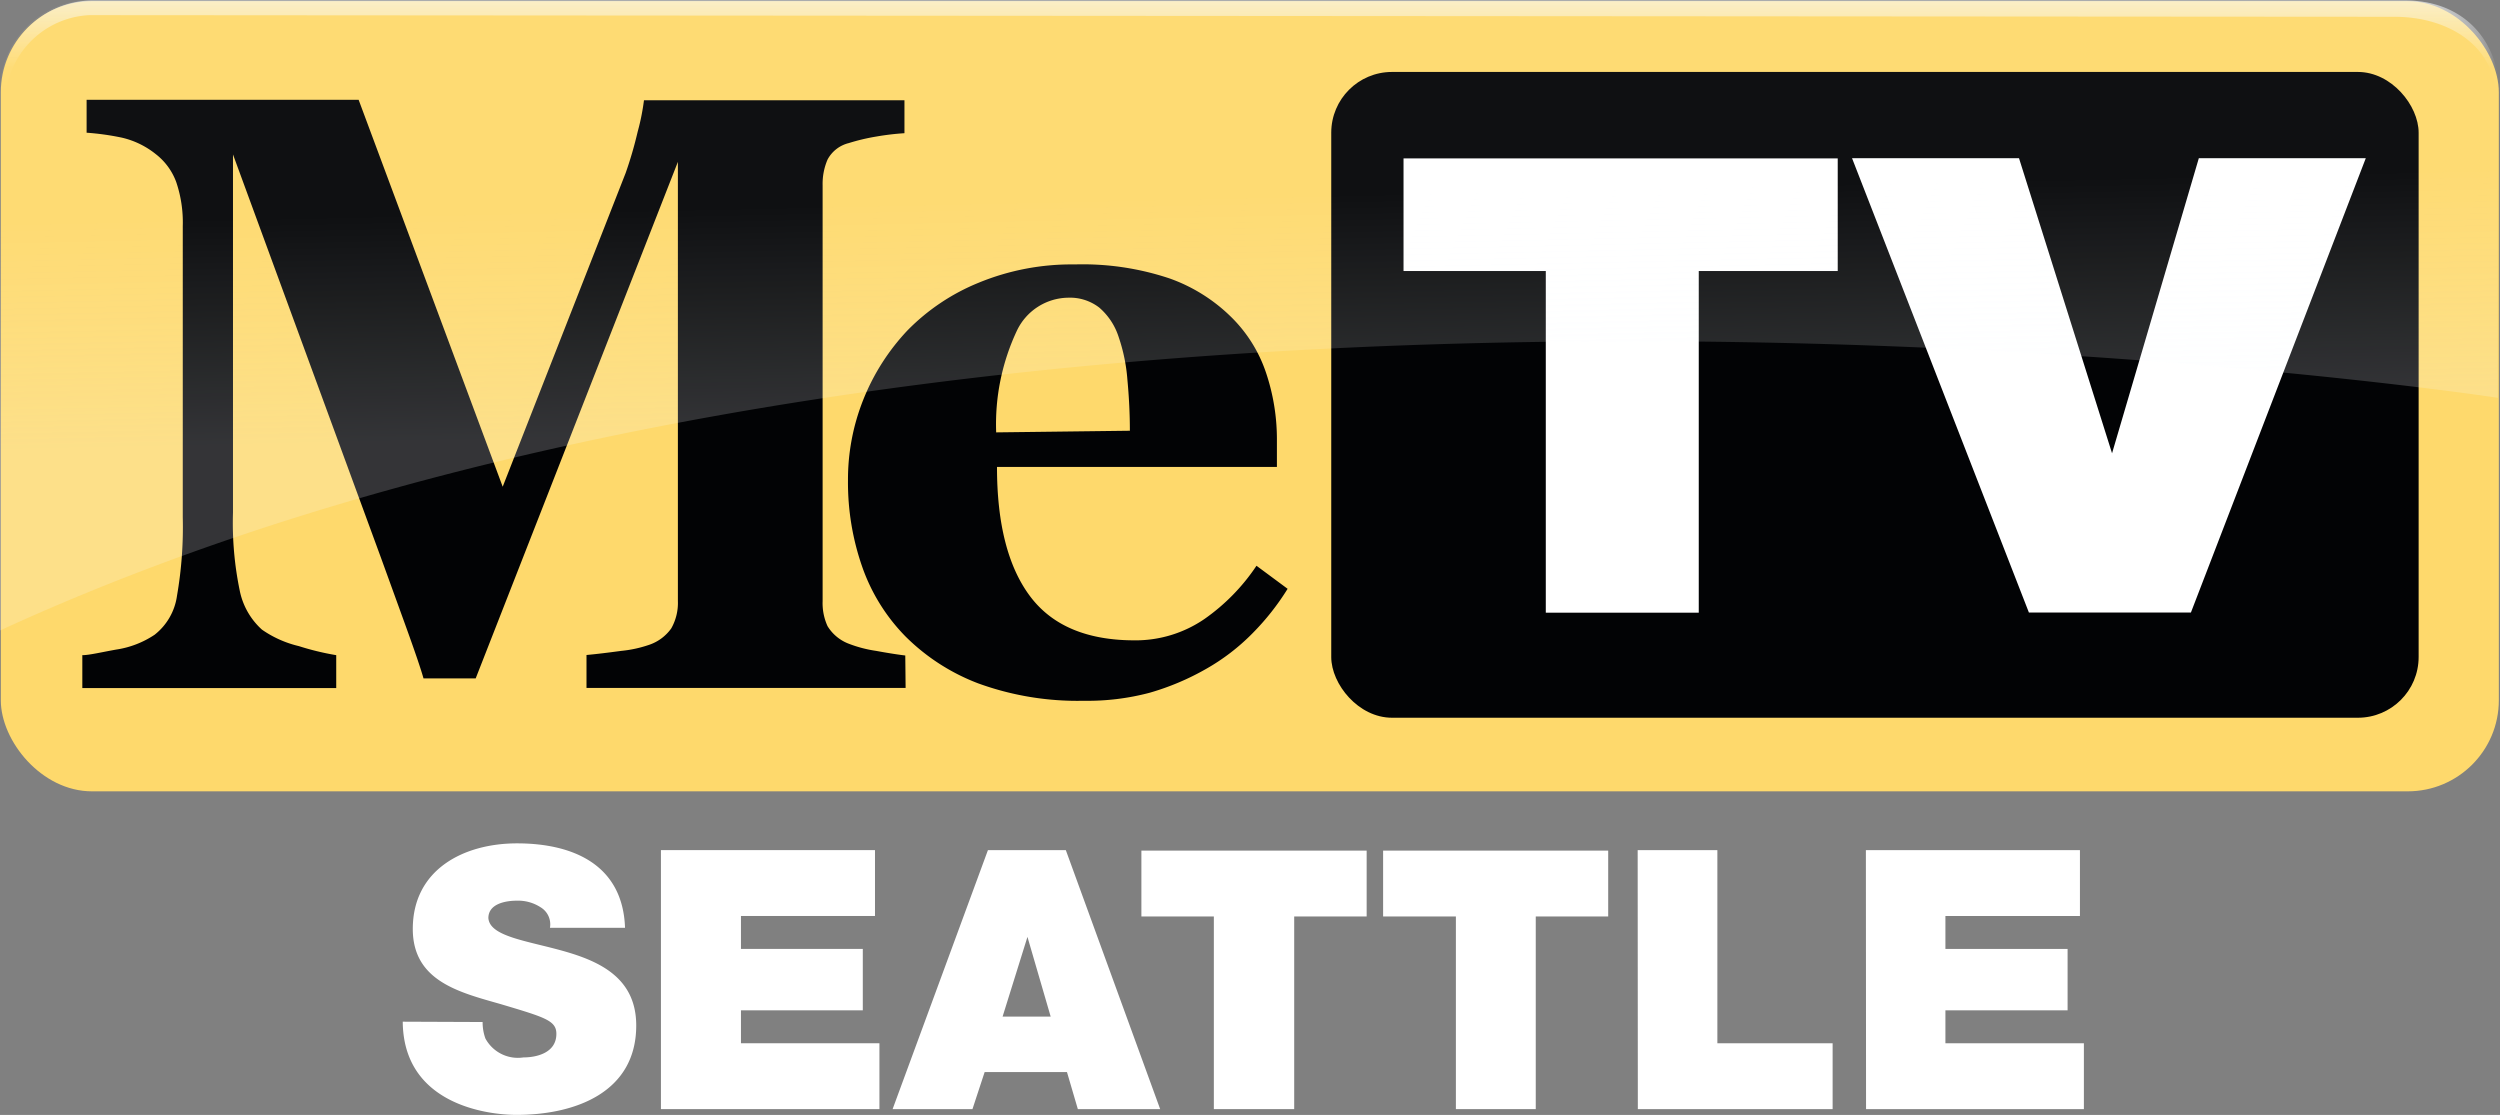 <svg width="800" height="356.77" data-name="Layer 1" version="1.1" viewBox="0 0 800 356.77" xmlns="http://www.w3.org/2000/svg">
 <rect x="0" y="0" width="800" height="356.77" fill="#808080" stroke="none"/>
 <defs>
  <linearGradient id="linear-gradient" x1="7019" x2="7018.7" y1="-7035" y2="-7021.2" gradientTransform="matrix(1 0 0 -1 -6943.1 -7000.7)" gradientUnits="userSpaceOnUse">
   <stop stop-color="#f7fbff" stop-opacity=".4" offset="0"/>
   <stop stop-color="#fff" stop-opacity=".1" offset="1"/>
  </linearGradient>
  <linearGradient id="linear-gradient-2" x1="7019" x2="7019" y1="-7009.4" y2="-7015.4" gradientTransform="matrix(1 0 0 -1 -6943.1 -7000.7)" gradientUnits="userSpaceOnUse">
   <stop stop-color="#f7fbff" stop-opacity=".6" offset="0"/>
   <stop stop-color="#fff" stop-opacity=".03" offset=".67"/>
   <stop stop-color="#fff" stop-opacity="0" offset="1"/>
  </linearGradient>
 </defs>
 <g transform="matrix(5.269 0 0 5.269 0 -45.525)">
  <rect class="cls-1" x=".05" y="8.71" width="151.71" height="47.99" rx="5.53" ry="5.53" fill="#fed96c"/>
  <path class="cls-2" d="m55 50.42h-19.38v-2q0.86-0.08 2.11-0.25a7.4 7.4 0 0 0 1.7-0.37 2.71 2.71 0 0 0 1.34-1 3.14 3.14 0 0 0 0.4-1.66v-26.67l-12.28 31.37h-3.17q-0.23-0.83-1.12-3.29t-1.45-4l-9-24.53v21.75a20.23 20.23 0 0 0 0.41 4.74 4.34 4.34 0 0 0 1.35 2.37 6.55 6.55 0 0 0 2.24 1 16.25 16.25 0 0 0 2.27 0.55v2h-15.42v-2c0.42 0 1.11-0.17 2.06-0.34a5.71 5.71 0 0 0 2.33-0.9 3.64 3.64 0 0 0 1.36-2.37 24.41 24.41 0 0 0 0.35-4.77v-17.68a7.62 7.62 0 0 0-0.4-2.68 3.8 3.8 0 0 0-1.24-1.69 5.13 5.13 0 0 0-2.06-1 15.75 15.75 0 0 0-2.14-0.3v-2h16.52l8.75 23.5 7.47-19.06a24 24 0 0 0 0.73-2.51 13.52 13.52 0 0 0 0.38-1.9h15.82v2a15.58 15.58 0 0 0-1.69 0.2 12.24 12.24 0 0 0-1.69 0.4 2 2 0 0 0-1.29 1 3.72 3.72 0 0 0-0.3 1.56v25.26a3.36 3.36 0 0 0 0.3 1.52 2.59 2.59 0 0 0 1.3 1.07 7.65 7.65 0 0 0 1.65 0.43c0.76 0.14 1.35 0.23 1.77 0.28z" fill="#020305"/>
  <path class="cls-2" d="m78.2 44.4a15.22 15.22 0 0 1-2.13 2.7 12.81 12.81 0 0 1-2.83 2.17 15.54 15.54 0 0 1-3.41 1.44 14.67 14.67 0 0 1-4 0.49 17.64 17.64 0 0 1-6.43-1.06 12.59 12.59 0 0 1-4.4-2.84 11.37 11.37 0 0 1-2.63-4.22 15.53 15.53 0 0 1-0.87-5.27 13.06 13.06 0 0 1 0.94-4.92 13.27 13.27 0 0 1 2.68-4.19 12.81 12.81 0 0 1 4.32-2.89 14.79 14.79 0 0 1 5.83-1.11 16.62 16.62 0 0 1 5.79 0.86 10.2 10.2 0 0 1 3.75 2.37 8.55 8.55 0 0 1 2.09 3.38 12.7 12.7 0 0 1 0.65 4.09v1.6h-17q0 5.16 2 7.84t6.33 2.69a7.4 7.4 0 0 0 4.26-1.29 12.19 12.19 0 0 0 3.17-3.24zm-9.58-9.6q0-1.51-0.15-3.1a10.37 10.37 0 0 0-0.53-2.59 3.94 3.94 0 0 0-1.18-1.79 2.91 2.91 0 0 0-1.89-0.6 3.5 3.5 0 0 0-3.11 2 13.35 13.35 0 0 0-1.26 6.18z" fill="#020305"/>
  <g data-name="TV BOX">
   <rect class="cls-2" x="80.85" y="13.01" width="66.04" height="39.22" rx="3.69" ry="3.69" fill="#020305"/>
  </g>
  <g fill="#fff">
   <path class="cls-3" d="m85.24 18.26v6.84h8.64v20.75h9.29v-20.75h8.44v-6.84z"/>
   <polygon class="cls-3" points="112.48 18.25 123.22 45.84 133.06 45.84 143.68 18.25 133.54 18.25 128.27 36.17 122.62 18.25"/>
  </g>
  <g class="cls-4" opacity=".5">
   <path class="cls-5" d="m149.87 10.07a6 6 0 0 0-3.87-1.43h-140.47a5.53 5.53 0 0 0-5.53 5.53v32.76c60.92-28 151.7-14.13 151.7-14.13v-18.63a5.51 5.51 0 0 0-1.83-4.1z" fill="url(#linear-gradient)"/>
  </g>
  <path class="cls-6" d="m151.83 14.66h-0.24c0-3.22-2.89-5-6.16-5l-140-0.1a5.37 5.37 0 0 0-5.03 4.44h-0.3a5.55 5.55 0 0 1 5.39-5.33h140.63c3.15 0 5.71 2.05 5.71 5.99z" fill="url(#linear-gradient-2)"/>
 </g>
 <g transform="matrix(5.269 0 0 5.269 0 -45.525)" fill="#fff">
  <path class="cls-3" d="m29.31 70.71a2.9 2.9 0 0 0 0.17 1 2.24 2.24 0 0 0 2.31 1.15c0.79 0 2-0.27 2-1.43 0-0.81-0.68-1-3.39-1.81-2.49-0.71-5.33-1.39-5.33-4.56 0-3.62 3.1-5.2 6.33-5.2 3.41 0 6.43 1.3 6.56 5.13h-4.56a1.21 1.21 0 0 0-0.57-1.25 2.51 2.51 0 0 0-1.43-0.4c-0.66 0-1.74 0.17-1.74 1.06 0.09 1.12 2.33 1.37 4.56 2s4.42 1.65 4.42 4.52c0 4.1-3.76 5.43-7.27 5.43-1.78 0-6.87-0.64-6.91-5.66z"/>
  <path class="cls-3" d="m40.14 60.27h13v4h-8.14v2h7.4v3.73h-7.4v2h8.41v4h-13.27z"/>
  <path class="cls-3" d="m60 60.27h4.73l5.73 15.73h-5l-0.66-2.25h-5l-0.74 2.25h-4.85zm3.81 10.11-1.41-4.84-1.51 4.84z"/>
  <path class="cls-3" d="m73.72 64.3h-4.4v-4h13.68v4h-4.4v11.7h-4.88z"/>
  <path class="cls-3" d="m88.42 64.3h-4.42v-4h13.67v4h-4.4v11.7h-4.85z"/>
  <path class="cls-3" d="m99.46 60.27h4.84v11.73h7v4h-11.83z"/>
  <path class="cls-3" d="m113.32 60.27h13v4h-8.17v2h7.42v3.73h-7.42v2h8.41v4h-13.23z"/>
 </g>
</svg>

